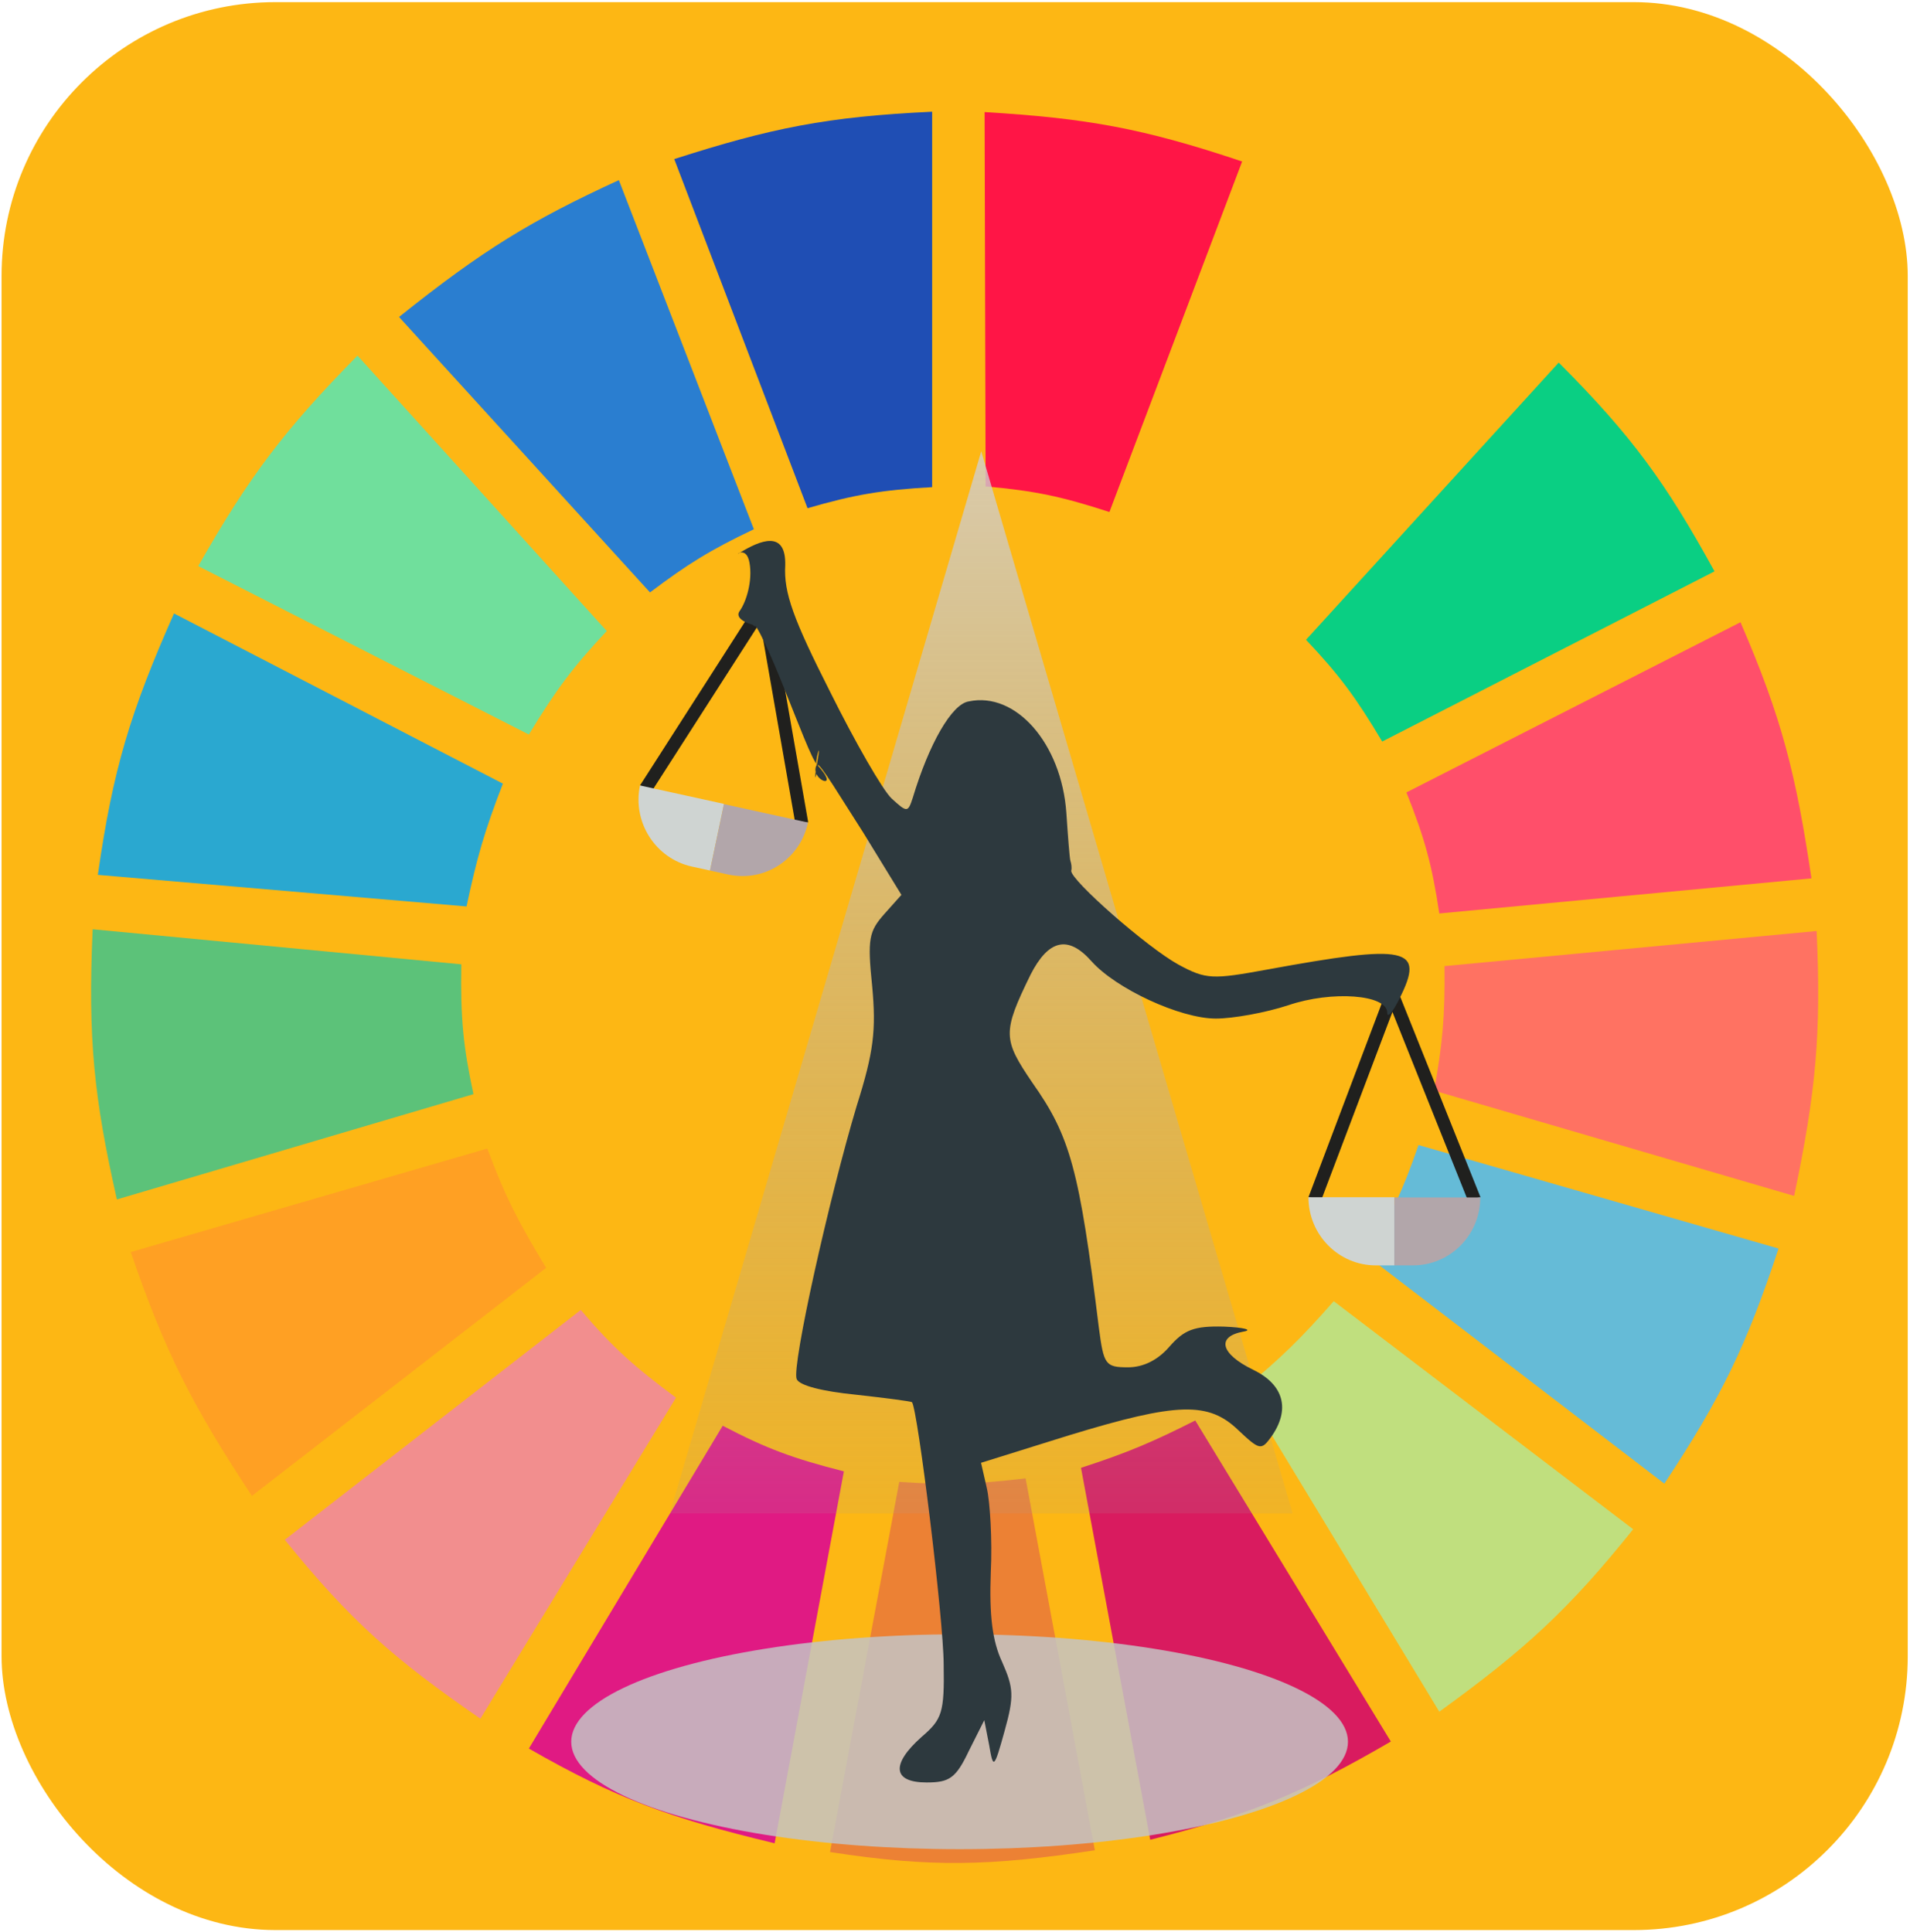 <svg width="687" height="695" viewBox="0 0 687 695" fill="none" xmlns="http://www.w3.org/2000/svg">
<rect x="0.562" y="0.766" width="685.626" height="693.507" rx="98.51" fill="#FDB714"/>
<g clip-path="url(#clip0)">
<path d="M290.457 182.808L242.519 57.224C277.329 46.046 297.485 41.958 335.283 40.185V175.235C317.318 176.242 307.475 177.864 290.457 182.808Z" fill="#1F4EB4"/>
<path d="M354.514 174.972L354.146 40.315C390.597 42.522 410.859 46.025 446.775 58.096L399.041 184.182C381.912 178.598 372.149 176.537 354.514 174.972Z" fill="#FF1546"/>
<path d="M416.838 191.643L465.399 65.428C499.925 81.18 517.073 92.783 545.712 115.914L456.06 216.886C442.041 205.681 433.658 199.94 416.838 191.643Z" fill="#FDB714"/>
<path d="M469.76 230.139L560.656 130.429C587.322 157.17 599.227 173.811 616.689 205.527L497.153 266.741C487.922 251.246 482.048 243.135 469.76 230.139Z" fill="#0ACF83"/>
<path d="M505.87 285.043L626.028 223.828C640.918 258.219 646.002 278.556 651.554 315.965L517.699 328.587C515.074 311.126 512.482 301.601 505.87 285.043Z" fill="#FF4F6A"/>
<path d="M515.829 392.325C518.826 375.559 519.781 365.815 519.565 347.519L653.419 334.897C655.081 371.583 653.255 392.431 645.326 430.19L515.829 392.325Z" fill="#FF7262"/>
<path d="M491.548 451.646C500.325 437.23 504.458 428.562 510.225 411.889L639.722 449.122C628.136 484.146 619.143 502.663 598.632 533.686L491.548 451.646Z" fill="#65BBD7"/>
<path d="M587.426 550.095L479.72 468.055C467.886 481.55 460.775 488.426 447.346 499.609L517.697 615.727C548.852 593.148 564.299 578.911 587.426 550.095Z" fill="#C0DF7E"/>
<path d="M500.266 626.455L429.914 510.968C414.651 518.681 405.712 522.495 388.824 528.007L413.727 661.795C449.405 652.801 468.365 645.026 500.266 626.455Z" fill="#D91B5F"/>
<path d="M323.453 533.055C341.199 534.218 351.15 533.87 368.901 531.793L393.805 665.581C355.741 671.316 334.826 671.787 298.55 666.212L323.453 533.055Z" fill="#EC8134"/>
<path d="M190.221 628.979L259.95 512.861C275.758 521.13 285.348 524.649 303.53 529.269L278.627 663.058C240.983 654.015 221.398 646.867 190.221 628.979Z" fill="#E01A83"/>
<path d="M102.436 553.881L208.897 471.21C220.768 485.178 228.489 491.842 243.139 502.764L172.787 618.251C141.994 596.966 126.222 583.3 102.436 553.881Z" fill="#F28E8E"/>
<path d="M90.608 538.105C69.432 505.952 59.549 486.919 47.027 450.385L175.279 413.151C181.684 430.401 186.543 439.737 196.447 456.065L90.608 538.105Z" fill="#FFA023"/>
<path d="M42.046 431.452C33.808 394.929 31.575 373.744 33.33 334.267L165.939 346.888C165.601 366.439 166.644 376.602 170.297 393.588L42.046 431.452Z" fill="#5CC279"/>
<path d="M35.198 314.703L167.808 326.063C171.487 308.666 174.245 298.983 180.882 281.887L62.592 220.673C46.87 256.133 40.637 276.663 35.198 314.703Z" fill="#2AA8D0"/>
<path d="M71.309 203.633C89.845 170.999 102.472 154.493 128.586 127.904L218.237 226.983C206.106 239.949 199.987 248.122 190.221 264.217L71.309 203.633Z" fill="#70DF9C"/>
<path d="M233.802 213.1C247.253 202.962 255.345 197.887 271.157 190.381L222.596 64.797C190.996 79.311 173.646 89.937 143.528 114.021L233.802 213.1Z" fill="#2A7ED0"/>
<path d="M352.941 162.321L464.956 544.415H240.926L352.941 162.321Z" fill="url(#paint0_linear)"/>
<ellipse cx="345.153" cy="626.53" rx="139.691" ry="38.649" fill="#C4C4C4" fill-opacity="0.85"/>
<path d="M285.973 295.663L273.416 223.854L234.576 284.387L230.198 282.546L275.902 211.261L290.705 295.82L285.973 295.663Z" fill="#20201E"/>
<path d="M230.198 282.545C227.416 295.794 235.793 308.847 248.851 311.711L255.38 313.144L260.414 289.174L230.198 282.545Z" fill="#CFD4D2"/>
<path d="M260.412 289.172L255.378 313.142L261.907 314.574C275.041 317.456 287.845 309.049 290.611 295.877L260.396 289.248L260.412 289.172Z" fill="#B2A6AA"/>
<path d="M527.856 431.525L500.835 364.009L475.289 431.525L470.63 430.664L500.679 351.163L532.515 430.664L527.856 431.525Z" fill="#20201E"/>
<path d="M470.63 430.663C470.63 444.213 481.5 455.179 494.856 455.179H501.534V430.663H470.63Z" fill="#CFD4D2"/>
<path d="M501.534 430.663V455.179H508.212C521.645 455.179 532.438 444.213 532.438 430.741H501.534V430.663Z" fill="#B2A6AA"/>
<path d="M266.076 198.841C263.739 200.334 268.414 195.855 269.582 202.425C270.751 208.996 268.414 216.463 266.076 219.748C262.277 224.826 282.732 227.409 269.582 222.63C264.03 219.643 276.596 230.097 269.582 222.63C275.135 225.617 290.038 270.822 293.837 275.003C290.622 280.379 303.188 285.158 293.837 275.003C291.791 286.353 295.298 272.913 293.837 275.003C292.668 275.601 295.882 263.355 293.837 275.003C295.006 274.406 302.603 287.249 310.493 299.495L324.228 321.895L318.091 328.765C312.539 335.037 311.954 337.725 313.708 354.749C315.169 370.579 314.292 378.345 308.155 397.758C298.22 430.911 284.778 491.243 286.531 496.022C287.408 498.411 295.882 500.502 307.863 501.697C318.675 502.892 327.734 504.086 328.026 504.385C330.072 506.774 339.423 582.638 339.423 598.766C339.715 616.089 338.839 618.479 331.533 624.751C320.429 634.607 321.013 641.178 333.286 641.178C341.469 641.178 343.806 639.684 348.482 629.828L354.034 618.777L355.787 627.737C357.248 636.399 357.541 636.399 361.339 622.66C364.846 610.116 364.554 607.129 360.463 597.87C356.956 590.403 355.787 581.144 356.372 565.613C356.956 553.965 356.079 539.927 354.911 535.148L352.865 526.188L384.425 516.332C423.582 504.385 434.687 504.086 445.499 514.54C453.097 521.708 453.681 521.708 457.188 516.929C464.201 507.073 461.863 498.113 450.759 492.737C439.07 487.062 437.317 480.79 447.252 478.998C450.759 478.4 447.544 477.504 440.239 477.206C429.427 476.907 425.92 478.4 420.66 484.374C416.569 489.153 411.309 491.841 405.757 491.841C397.575 491.841 396.99 490.945 395.237 477.504C388.224 420.756 385.009 408.809 371.275 389.395C360.755 373.864 360.463 371.475 370.691 350.568C377.119 338.023 384.133 336.231 392.607 345.789C401.374 355.645 424.459 366.398 437.317 366.398C443.453 366.398 455.142 364.307 463.324 361.619C479.104 356.243 498.975 357.736 498.975 364.307C498.975 366.398 501.021 364.008 503.358 359.229C512.71 340.712 506.281 339.517 455.727 348.776C436.148 352.36 433.81 352.36 423.875 346.984C412.478 340.712 385.009 316.519 385.302 313.234C385.594 312.039 385.302 310.545 385.009 309.649C384.717 308.753 384.133 300.988 383.548 292.326C381.795 267.536 365.431 248.72 348.482 252.304C342.345 253.2 334.163 267.536 328.319 286.95C326.565 292.326 326.273 292.326 320.721 287.249C317.506 284.262 307.571 266.939 298.512 248.72C285.362 222.735 281.856 213.178 282.44 203.321C282.732 190.478 273.382 194.361 266.076 198.841Z" fill="#2D393E"/>
</g>
<defs>
<linearGradient id="paint0_linear" x1="-320.274" y1="110.973" x2="-320.274" y2="620.432" gradientUnits="userSpaceOnUse">
<stop stop-color="#D7D6D6" stop-opacity="0.9"/>
<stop offset="1" stop-color="#979595" stop-opacity="0"/>
</linearGradient>
<clipPath id="clip0">
<rect width="622.58" height="646.222" fill="white" transform="translate(32.086 24.408)"/>
</clipPath>
</defs>
</svg>
